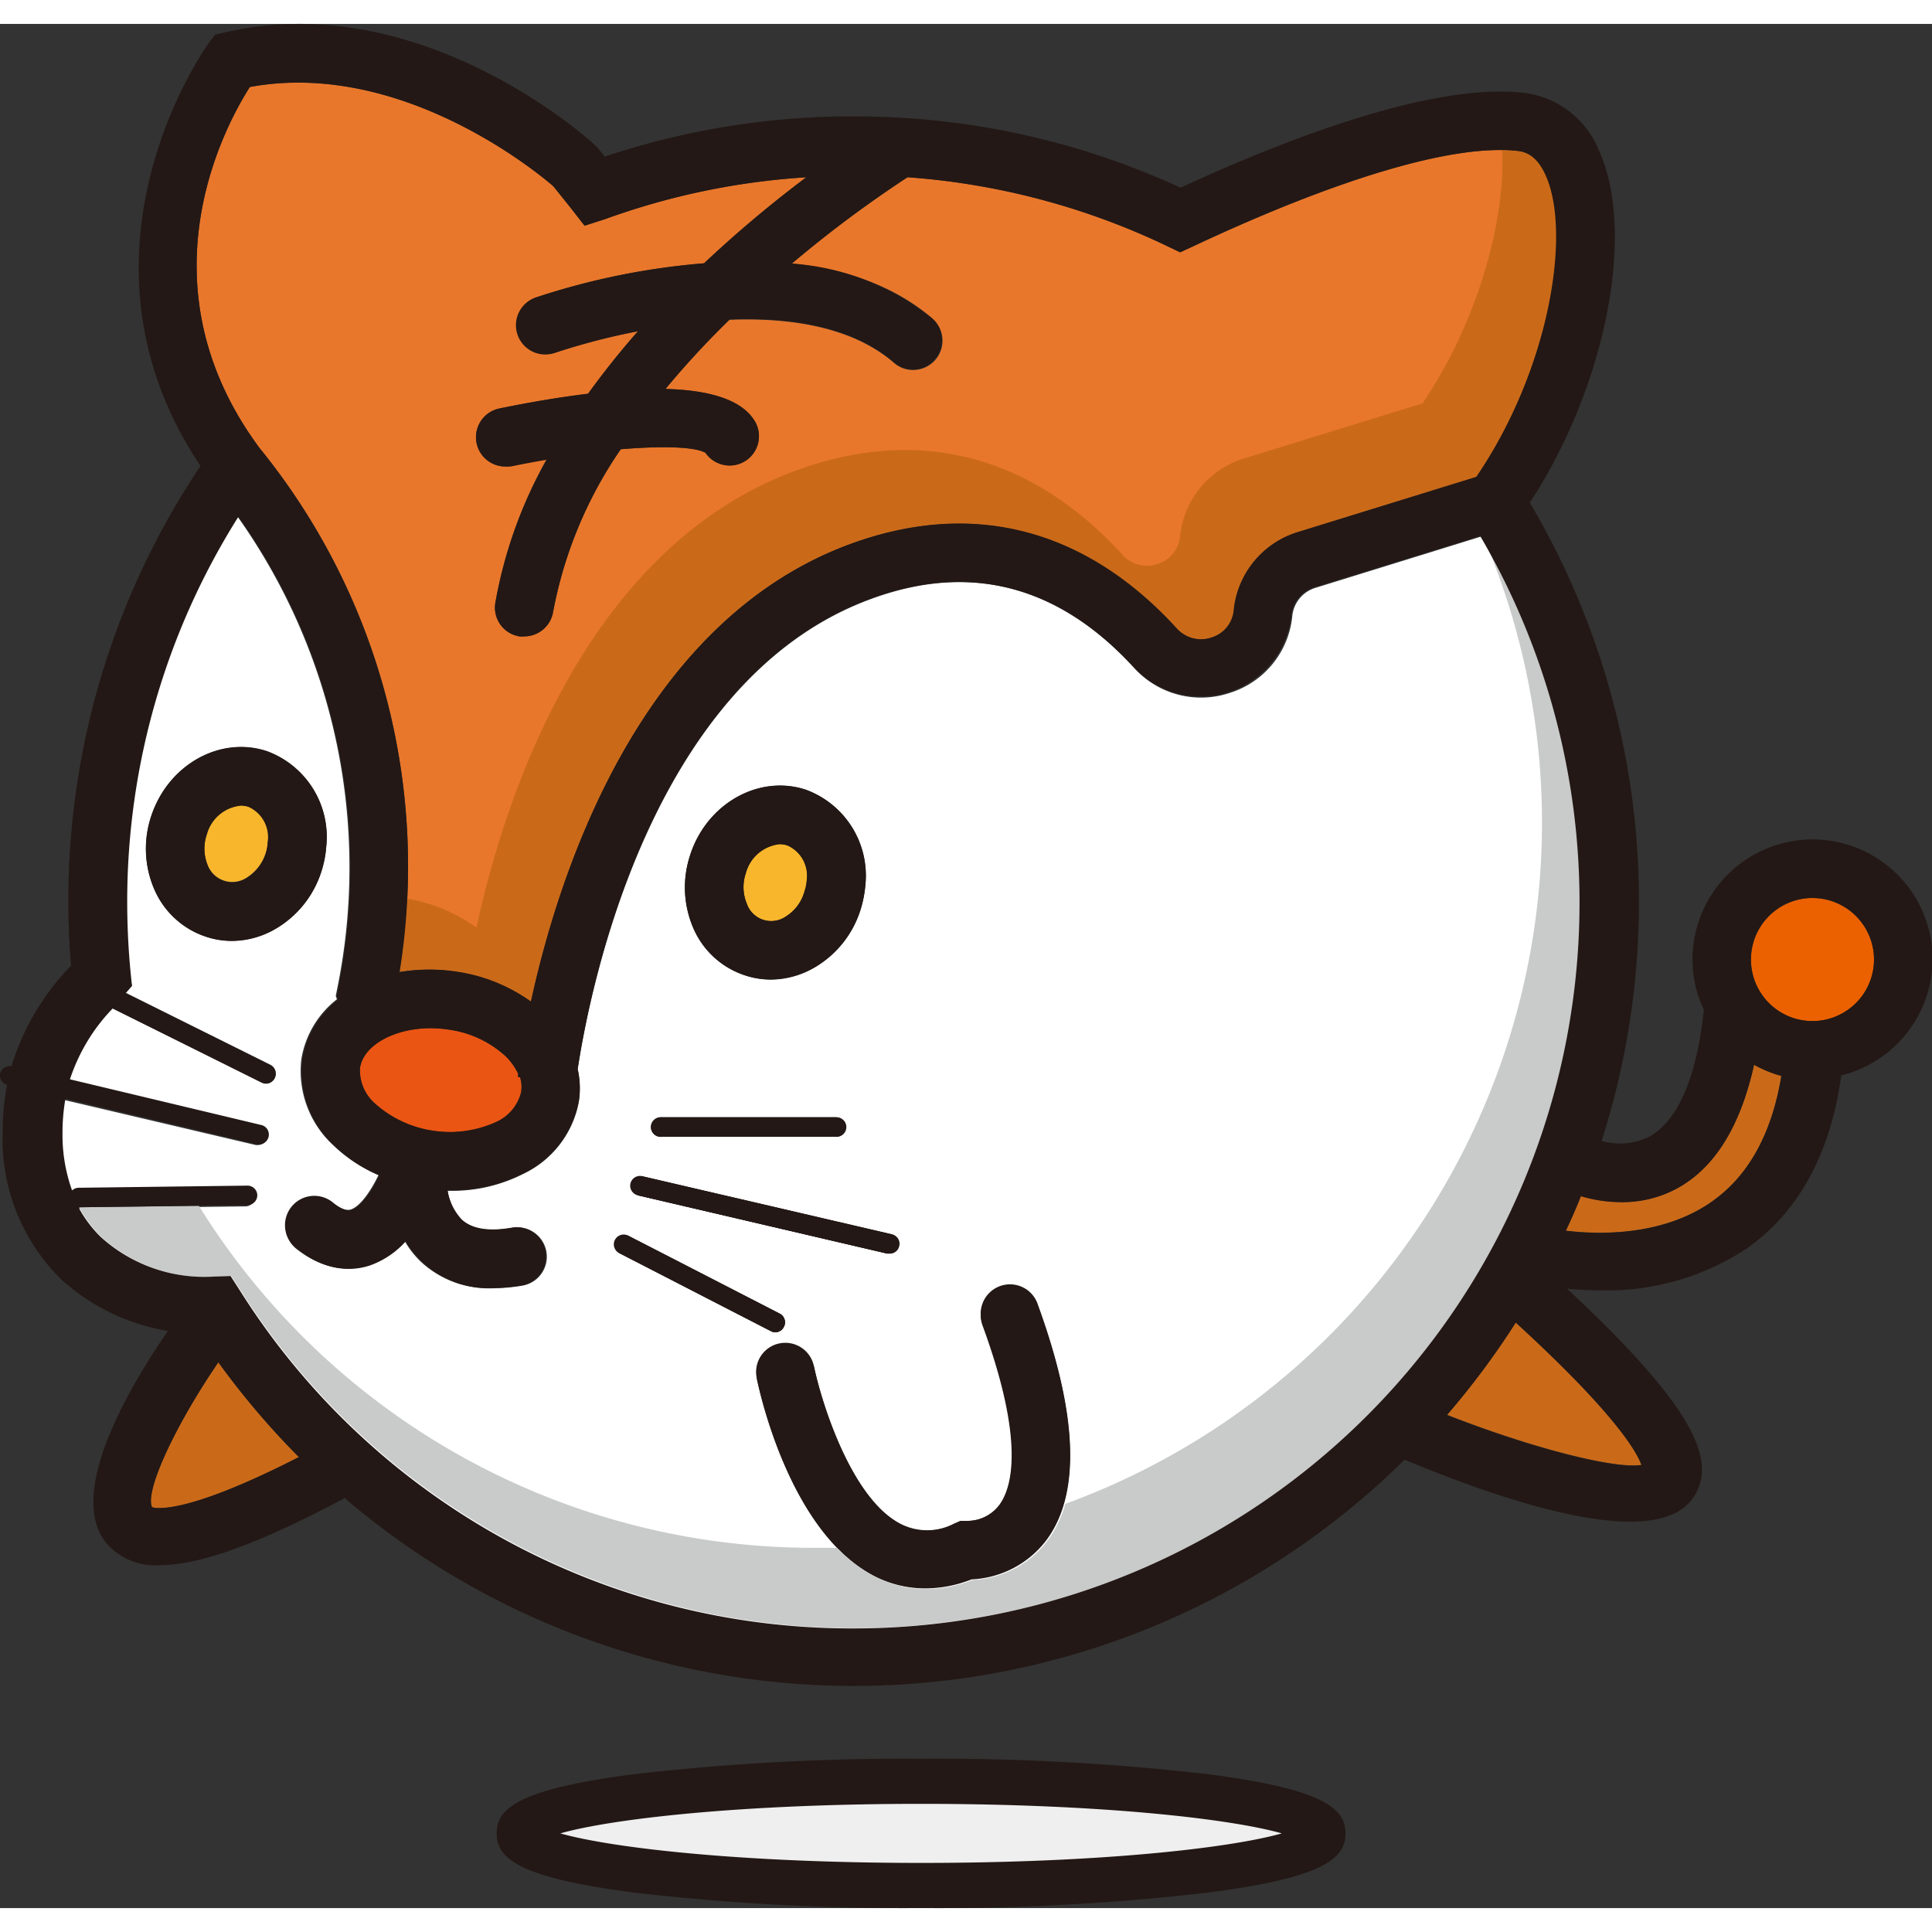 <svg t="1594972046355" class="icon" viewBox="0 0 1050 1024" version="1.1" xmlns="http://www.w3.org/2000/svg" p-id="1368" width="64" height="64"><rect x="0" y="0" width="1050" height="1024" fill="#333333" stroke="none"/><path d="M282.163 983.403a218.418 28.306 0 1 0 436.836 0 218.418 28.306 0 1 0-436.836 0Z" fill="#EFEFEF" p-id="1369"></path><path d="M500.581 1023.962a1270.44 1270.44 0 0 1-155.987-8.394c-62.186-8.026-74.685-18.38-74.685-32.165s12.253-24.078 74.685-32.165a1283.49 1283.49 0 0 1 155.987-8.394 1283.49 1283.49 0 0 1 155.987 8.394c62.186 8.087 74.685 18.38 74.685 32.165s-12.253 24.139-74.685 32.165a1270.44 1270.44 0 0 1-155.987 8.394z m-196.056-40.559c27.632 7.842 97.66 16.052 196.056 16.052s168.424-8.21 196.056-16.052c-27.632-7.842-97.66-16.052-196.056-16.052s-168.424 8.21-196.056 16.052zM568.527 824.291a54.099 54.099 0 0 1-40.498 21.076 68.803 68.803 0 0 1-25.12 4.901 60.9 60.9 0 0 1-27.999-6.801c-45.154-23.465-61.696-98.518-63.534-106.973a15.93 15.93 0 0 1 31.185-6.127c3.921 18.993 20.034 71.131 46.992 85.162a31.675 31.675 0 0 0 28.918-0.368l3.615-1.593h3.921a21.934 21.934 0 0 0 17.461-8.945c6.556-9.129 14.214-33.82-9.251-97.538a15.93 15.93 0 1 1 29.898-10.906c21.811 60.042 23.282 103.052 4.411 128.11zM438.089 416.312c-25.426-8.455-53.609 7.23-62.86 34.984a55.815 55.815 0 0 0 1.164 39.15 46.134 46.134 0 0 0 28.122 26.222 45.277 45.277 0 0 0 14.398 2.451 47.666 47.666 0 0 0 24.078-6.801 55.141 55.141 0 0 0 24.507-30.634 66.843 66.843 0 0 0 2.88-14.337 49.81 49.81 0 0 0-32.288-51.036z m-0.796 55.692a23.71 23.71 0 0 1-10.232 13.111 13.969 13.969 0 0 1-21.199-7.107 23.037 23.037 0 0 1-0.429-16.726 21.321 21.321 0 0 1 18.38-15.501 13.724 13.724 0 0 1 4.105 0.674 18.013 18.013 0 0 1 10.477 19.054 21.75 21.75 0 0 1-1.103 6.494zM145.231 395.358c-25.426-8.516-53.609 7.168-62.922 34.984a55.692 55.692 0 0 0 1.225 39.211 46.624 46.624 0 0 0 28.122 26.468 44.541 44.541 0 0 0 14.337 2.389 47.789 47.789 0 0 0 24.139-6.739 56.243 56.243 0 0 0 24.507-30.634 60.226 60.226 0 0 0 2.757-14.153 49.627 49.627 0 0 0-32.165-51.526z m-0.796 55.631a24.507 24.507 0 0 1-10.293 13.234 14.337 14.337 0 0 1-21.321-7.107 23.772 23.772 0 0 1-0.306-16.726 21.199 21.199 0 0 1 18.38-15.501 13.724 13.724 0 0 1 4.105 0.674 17.768 17.768 0 0 1 10.477 19.054 21.321 21.321 0 0 1-1.103 6.372z" fill="#231815" p-id="1370"></path><path d="M1018.536 508.458a33.452 33.452 0 1 1-33.513-33.391 33.575 33.575 0 0 1 33.513 33.391z" fill="#EB6100" p-id="1371"></path><path d="M968.113 571.441c-5.024 31.246-17.522 54.344-37.434 68.374-27.448 19.483-63.105 18.013-79.648 15.991 2.88-6.127 5.637-12.253 8.149-18.87a73.521 73.521 0 0 0 21.872 3.308 62.064 62.064 0 0 0 30.021-7.168c20.77-11.089 34.739-33.881 42.213-67.394a68.252 68.252 0 0 0 14.827 5.759zM892.08 783.12c-14.765 2.328-59.919-9.313-105.625-27.203a446.149 446.149 0 0 0 37.373-50.178c53.731 49.32 65.679 70.212 68.252 77.381zM162.447 778.892c-47.666 24.507-68.007 27.693-75.788 27.693a12.253 12.253 0 0 1-3.982-0.429c-4.166-8.7 12.682-44.725 36.025-78.79a437.388 437.388 0 0 0 43.745 51.526z" fill="#CA6A19" p-id="1372"></path><path d="M283.205 580.631a24.078 24.078 0 0 1-13.663 16.236 58.51 58.51 0 0 1-34.31 4.656 57.591 57.591 0 0 1-31.308-14.704 23.71 23.71 0 0 1-8.271-19.422c1.899-12.621 18.748-21.627 38.292-21.627a72.602 72.602 0 0 1 9.619 0.735 57.53 57.53 0 0 1 31.369 14.643 33.758 33.758 0 0 1 6.617 9.313v1.899h1.103a18.38 18.38 0 0 1 0.551 8.271z" fill="#EA5514" p-id="1373"></path><path d="M805.019 278.583l-90.431 27.999a17.89 17.89 0 0 0-12.253 15.194 48.646 48.646 0 0 1-33.758 41.723 49.014 49.014 0 0 1-52.445-13.785c-41.172-44.848-89.512-57.224-143.856-36.76-119.716 44.786-152.127 214.436-158.315 255.179a46.318 46.318 0 0 1 0.674 17.4 54.405 54.405 0 0 1-30.634 39.64 84.794 84.794 0 0 1-38.905 9.006h-1.838a29.592 29.592 0 0 0 7.658 15.746q8.455 7.842 27.57 4.35a15.954 15.954 0 0 1 5.514 31.43 103.052 103.052 0 0 1-16.236 1.47 54.773 54.773 0 0 1-38.66-14.091 49.872 49.872 0 0 1-9.006-11.334 46.563 46.563 0 0 1-19.728 12.805c-9.006 3.002-23.098 3.86-39.211-8.761a16.052 16.052 0 0 1-2.634-22.363 15.868 15.868 0 0 1 22.363-2.696c4.044 3.186 7.291 4.35 9.68 3.615 5.146-1.654 10.906-9.925 15.133-18.748a80.873 80.873 0 0 1-24.507-16.113 54.773 54.773 0 0 1-17.4-46.992 51.893 51.893 0 0 1 19.299-32.41l-0.613-1.899 0.858-4.227a329.373 329.373 0 0 0-54.283-256.281 392.111 392.111 0 0 0-60.471 209.412c0 12.621 0.674 25.61 1.899 38.782l1.225 6.923-3.308 3.799 78.606 39.089a5.33 5.33 0 0 1-2.451 10.048 6.433 6.433 0 0 1-2.328-0.551L61.233 535.048a100.111 100.111 0 0 0-23.956 39.456l104.155 24.507a5.269 5.269 0 0 1 3.921 6.127 5.33 5.33 0 0 1-5.085 4.166 4.779 4.779 0 0 1-1.287 0l-104.155-24.507a114.08 114.08 0 0 0-1.593 19.238 90.614 90.614 0 0 0 5.208 30.634 5.33 5.33 0 0 1 3.492-1.47l91.901-1.164a5.33 5.33 0 0 1 0 10.599l-91.595 1.164a66.046 66.046 0 0 0 12.253 16.358 84.61 84.61 0 0 0 61.267 21.382l9.129-0.429 4.963 7.781a395.034 395.034 0 0 0 675.167-410.308zM125.931 498.288a44.541 44.541 0 0 1-14.337-2.389 46.624 46.624 0 0 1-28.122-26.468 55.692 55.692 0 0 1-1.225-39.211c9.313-27.815 37.496-43.5 62.922-34.984a49.627 49.627 0 0 1 32.165 51.526 60.226 60.226 0 0 1-2.757 14.153 56.243 56.243 0 0 1-24.507 30.634 47.789 47.789 0 0 1-24.139 6.739z m249.297-47.115c9.251-27.754 37.434-43.439 62.86-34.984a49.81 49.81 0 0 1 32.288 51.465 66.843 66.843 0 0 1-2.88 14.337 55.141 55.141 0 0 1-24.507 30.634 47.666 47.666 0 0 1-24.078 6.801 45.277 45.277 0 0 1-14.398-2.451 46.134 46.134 0 0 1-28.122-26.468 55.815 55.815 0 0 1-1.164-39.211z m-15.562 143.059h94.474a5.33 5.33 0 0 1 0 10.599H359.666a5.33 5.33 0 1 1 0-10.599z m-16.42 36.27a5.269 5.269 0 0 1 6.127-4.044l135.156 31.491a5.269 5.269 0 0 1-1.164 10.354h-1.164l-134.788-31.491a5.33 5.33 0 0 1-4.166-6.311z m-8.577 30.634a5.33 5.33 0 0 1 7.168-2.328l81.976 42.152a5.269 5.269 0 0 1 2.206 7.107 5.208 5.208 0 0 1-4.656 3.002 4.901 4.901 0 0 1-2.451-0.674l-81.914-42.152a5.269 5.269 0 0 1-2.328-7.107z m233.858 163.155a54.099 54.099 0 0 1-40.498 21.076 68.803 68.803 0 0 1-25.12 4.901 60.9 60.9 0 0 1-27.999-6.801c-45.154-23.465-61.696-98.518-63.534-106.973a15.93 15.93 0 0 1 31.185-6.127c3.921 18.993 20.034 71.131 46.992 85.162a31.675 31.675 0 0 0 28.918-0.368l3.615-1.593h3.921a21.934 21.934 0 0 0 17.461-8.945c6.556-9.129 14.214-33.82-9.251-97.538a15.93 15.93 0 1 1 29.898-10.906c21.811 60.042 23.282 103.052 4.411 128.11z" fill="#FFFFFF" p-id="1374"></path><path d="M859.057 476.905a394.807 394.807 0 0 1-728.408 211.311l-4.963-7.72-9.129 0.368a84.304 84.304 0 0 1-61.267-21.382 67.394 67.394 0 0 1-12.253-16.358l65.005-0.796 1.348 2.083a393.03 393.03 0 0 0 333.54 183.802h12.253a77.871 77.871 0 0 0 20.28 15.562 59.981 59.981 0 0 0 27.999 6.801 69.048 69.048 0 0 0 25.12-4.901 53.915 53.915 0 0 0 40.498-21.076 61.267 61.267 0 0 0 9.864-20.28 394.133 394.133 0 0 0 229.385-520.405 392.111 392.111 0 0 1 50.729 192.992z" fill="#C9CACA" p-id="1375"></path><path d="M438.518 465.51a21.75 21.75 0 0 1-1.225 6.494 23.71 23.71 0 0 1-10.232 13.111 13.969 13.969 0 0 1-21.199-7.107 23.037 23.037 0 0 1-0.429-16.726 21.321 21.321 0 0 1 18.38-15.501 13.724 13.724 0 0 1 4.105 0.674 18.013 18.013 0 0 1 10.599 19.054zM145.598 444.617a21.321 21.321 0 0 1-1.225 6.127 24.507 24.507 0 0 1-10.293 13.234 14.337 14.337 0 0 1-21.321-7.107 23.772 23.772 0 0 1-0.306-16.726 21.199 21.199 0 0 1 18.38-15.501 13.724 13.724 0 0 1 4.105 0.674 17.768 17.768 0 0 1 10.661 19.299z" fill="#F8B62D" p-id="1376"></path><path d="M802.385 246.172l-97.109 30.021a49.443 49.443 0 0 0-34.677 42.274 17.216 17.216 0 0 1-12.253 14.949 17.706 17.706 0 0 1-19.115-5.085C589.297 273.865 527.6 258.119 460.819 283.055c-113.406 42.52-157.151 178.472-172.284 248.194a91.472 91.472 0 0 0-40.191-16.113 96.619 96.619 0 0 0-31.185 0 360.313 360.313 0 0 0-74.746-283.055l-1.164-1.348c-66.046-88.838-18.993-175.225-5.453-196.423 81.914-15.133 156.477 46.502 164.932 53.915l9.864 12.253 7.107 9.19 10.906-3.492a390.028 390.028 0 0 1 109.607-22.791 630.441 630.441 0 0 0-55.57 46.747 386.352 386.352 0 0 0-90.798 18.38 15.746 15.746 0 0 0-9.68 20.218 15.93 15.93 0 0 0 20.28 9.742 359.211 359.211 0 0 1 44.296-11.457c-9.435 10.722-18.38 22.056-27.141 33.942-16.236 2.022-32.901 4.901-48.34 8.087a15.93 15.93 0 0 0 3.186 31.491 14.52 14.52 0 0 0 3.186-0.368c6.127-1.225 13.05-2.512 19.483-3.615a247.214 247.214 0 0 0-27.877 77.932 15.746 15.746 0 0 0 13.172 18.38 16.603 16.603 0 0 0 2.512 0 15.868 15.868 0 0 0 15.684-13.356 231.407 231.407 0 0 1 36.76-88.348c22.669-1.899 40.375-1.348 46.073 1.961a15.93 15.93 0 0 0 27.264-16.358c-6.862-12.744-25.426-17.706-49.014-18.38a469.86 469.86 0 0 1 34.739-37.557c32.533-1.287 66.475 3.615 89.389 23.343a15.501 15.501 0 0 0 10.354 3.921 15.93 15.93 0 0 0 10.538-27.999c-21.199-18.38-48.462-26.835-76.339-29.898a652.498 652.498 0 0 1 62.86-46.87 391.682 391.682 0 0 1 141.466 37.557l6.739 3.247 6.923-3.186c79.648-37.373 142.385-55.876 176.511-51.832 4.227 0.429 10.477 2.328 15.378 13.356 13.969 31.737 1.654 105.809-37.863 163.706z" fill="#E9772B" p-id="1377"></path><path d="M802.385 246.172l-97.109 30.021a49.382 49.382 0 0 0-34.677 42.274 17.155 17.155 0 0 1-12.253 14.949 17.584 17.584 0 0 1-19.054-5.085c-49.933-54.467-111.629-70.212-178.411-45.277-113.467 42.52-157.212 178.472-172.345 248.194a91.901 91.901 0 0 0-40.191-16.113 96.557 96.557 0 0 0-31.185 0 385.372 385.372 0 0 0 4.044-39.763 90.124 90.124 0 0 1 37.741 15.746c14.949-69.416 58.817-205.491 172.59-248.01 66.781-24.936 128.662-9.251 178.411 45.277a17.645 17.645 0 0 0 19.115 5.085 17.277 17.277 0 0 0 12.253-14.949 49.443 49.443 0 0 1 34.677-42.336l97.109-29.96c30.634-45.277 45.154-100.54 43.255-137.607a78.912 78.912 0 0 1 8.823 0.49c4.227 0.429 10.477 2.328 15.317 13.356 13.724 31.737 1.409 105.809-38.108 163.706z" fill="#CA6A19" p-id="1378"></path><path d="M459.41 599.501a5.33 5.33 0 0 1-5.269 5.33H359.666a5.33 5.33 0 1 1 0-10.599h94.474a5.33 5.33 0 0 1 5.269 5.269zM488.696 664.322a5.146 5.146 0 0 1-5.085 3.982h-1.409l-134.788-31.491a5.33 5.33 0 0 1 2.451-10.354l135.156 31.491a5.146 5.146 0 0 1 3.676 6.372zM426.019 708.067a5.208 5.208 0 0 1-4.656 3.002 4.901 4.901 0 0 1-2.451-0.674l-81.914-42.152a5.269 5.269 0 0 1-2.328-7.107 5.33 5.33 0 0 1 7.168-2.328l81.976 42.152a5.269 5.269 0 0 1 2.206 7.107zM543.469 686.93a15.93 15.93 0 0 0-9.496 20.402c23.343 63.718 15.807 88.47 9.19 97.476a21.627 21.627 0 0 1-17.277 8.761h-3.921l-3.615 1.593a31.675 31.675 0 0 1-28.918 0c-26.958-13.908-42.887-66.169-46.992-85.1a15.868 15.868 0 1 0-31.124 6.127c1.715 8.516 18.38 83.569 63.534 106.973a60.471 60.471 0 0 0 27.938 6.801 69.048 69.048 0 0 0 25.12-4.901 54.038 54.038 0 0 0 40.436-21.076c18.932-25.058 17.4-68.129-4.473-127.926a15.991 15.991 0 0 0-20.402-9.129zM404.575 516.974a44.174 44.174 0 0 0 14.337 2.328 48.156 48.156 0 0 0 24.078-6.678 55.937 55.937 0 0 0 24.507-30.634 59.552 59.552 0 0 0 2.818-14.275 49.627 49.627 0 0 0-32.227-51.403c-25.426-8.516-53.609 7.23-62.86 34.984a55.508 55.508 0 0 0 1.225 39.15 46.257 46.257 0 0 0 28.122 26.529z m0.796-55.631a21.382 21.382 0 0 1 18.38-15.562 13.418 13.418 0 0 1 4.105 0.674 17.951 17.951 0 0 1 10.538 19.054 25.487 25.487 0 0 1-1.287 6.127 23.404 23.404 0 0 1-10.048 13.479 14.091 14.091 0 0 1-21.26-7.046 23.71 23.71 0 0 1-0.429-16.542zM174.516 461.098a57.224 57.224 0 0 0 2.818-14.275 49.565 49.565 0 0 0-32.104-51.465c-25.426-8.455-53.67 7.23-62.922 34.984a55.508 55.508 0 0 0 1.225 39.15 46.257 46.257 0 0 0 28.122 26.529 44.541 44.541 0 0 0 14.337 2.389 47.421 47.421 0 0 0 24.078-6.739 55.141 55.141 0 0 0 24.446-30.572z m-30.144-10.048a23.956 23.956 0 0 1-10.354 13.172 14.153 14.153 0 0 1-21.26-7.107 24.078 24.078 0 0 1-0.306-16.726 21.26 21.26 0 0 1 18.38-15.501 13.724 13.724 0 0 1 4.166 0.613 18.013 18.013 0 0 1 10.477 19.115 26.468 26.468 0 0 1-1.103 6.433z" fill="#231815" p-id="1379"></path><path d="M1050.334 508.458a65.25 65.25 0 1 0-130.5 0 64.392 64.392 0 0 0 6.127 27.264 1.47 1.47 0 0 0 0 0.49c-3.86 36.393-14.153 60.103-29.653 68.558a35.78 35.78 0 0 1-25.855 2.267 426.115 426.115 0 0 0-39.027-346.835c40.743-62.186 57.775-145.694 37.925-190.542a50.607 50.607 0 0 0-40.682-32.165c-49.014-5.82-127.62 24.078-187.049 51.526a422.194 422.194 0 0 0-150.902-37.986h-0.98c-8.577-0.49-17.216-0.796-25.855-0.796a425.808 425.808 0 0 0-135.217 21.872l-4.044-5.024-1.715-1.654c-3.799-3.492-94.842-85.284-200.344-60.9l-5.698 1.287-3.492 4.718c-0.858 1.164-82.037 113.651-4.411 229.691A423.725 423.725 0 0 0 37.155 477.028c0 11.518 0.49 23.282 1.47 35.106h-0.306A134.359 134.359 0 0 0 6.215 566.539a5.269 5.269 0 0 0-6.127 3.921 5.392 5.392 0 0 0 3.737 6.127 142.998 142.998 0 0 0-2.389 26.896 106.605 106.605 0 0 0 31.553 78.545 113.712 113.712 0 0 0 58.265 28.306c-23.22 33.758-55.141 89.818-33.084 115.734a35.045 35.045 0 0 0 28.489 11.58c22.056 0 54.344-11.825 100.233-36.209v-0.613a425.931 425.931 0 0 0 576.465-20.525c41.478 17.277 89.634 33.697 122.535 33.697 16.236 0 28.734-3.982 34.861-13.846 11.457-18.38 3.186-45.46-69.11-112.793 5.146 0.49 11.212 0.919 18.38 0.919a137.913 137.913 0 0 0 79.341-22.791c28.306-19.912 45.46-51.648 51.342-94.045a65.372 65.372 0 0 0 49.627-62.983zM135.795 34.248c81.914-15.072 156.477 46.563 164.932 53.977 1.47 1.838 4.963 6.127 9.803 12.253l7.168 9.19 10.906-3.492a392.111 392.111 0 0 1 109.607-22.853 664.138 664.138 0 0 0-55.57 46.747 393.52 393.52 0 0 0-90.798 18.38 15.93 15.93 0 1 0 10.538 30.021 362.274 362.274 0 0 1 44.358-11.457 425.808 425.808 0 0 0-27.141 34.003c-16.236 1.899-32.839 4.84-48.401 8.026a15.93 15.93 0 0 0 3.186 31.491 19.422 19.422 0 0 0 3.247 0c6.494-1.348 13.05-2.573 19.483-3.676a244.212 244.212 0 0 0-27.877 77.626 15.868 15.868 0 0 0 13.111 18.38 12.253 12.253 0 0 0 2.573 0 15.93 15.93 0 0 0 15.684-13.356 230.488 230.488 0 0 1 36.76-88.348c22.73-1.899 40.436-1.409 46.073 1.961a15.93 15.93 0 0 0 27.264-16.358c-6.862-12.682-25.487-17.768-49.014-18.38a482.113 482.113 0 0 1 34.922-37.802c32.472-1.225 66.414 3.615 89.267 23.404a15.93 15.93 0 0 0 10.415 3.86 15.93 15.93 0 0 0 10.415-27.754 136.626 136.626 0 0 0-76.339-29.837 642.327 642.327 0 0 1 62.86-46.931 391.008 391.008 0 0 1 141.344 37.557l6.801 3.247 6.862-3.186c79.648-37.434 142.447-55.876 176.634-51.893 4.227 0.49 10.415 2.451 15.256 13.479 14.03 31.675 1.715 105.748-37.802 163.645l-97.17 30.021a49.627 49.627 0 0 0-34.677 42.274 17.094 17.094 0 0 1-11.886 14.949 17.706 17.706 0 0 1-19.115-5.024c-49.933-54.589-111.629-70.274-178.411-45.338-113.651 42.52-157.335 178.472-172.529 248.255a92.391 92.391 0 0 0-40.13-16.236 96.802 96.802 0 0 0-31.246 0.306 360.497 360.497 0 0 0-74.685-283.055l-1.164-1.47c-66.169-89.022-19.054-175.409-5.514-196.607z m147.409 546.444a24.017 24.017 0 0 1-13.663 16.113 61.267 61.267 0 0 1-65.679-9.987 24.078 24.078 0 0 1-8.21-19.483c1.899-12.253 18.748-21.505 38.292-21.505a57.714 57.714 0 0 1 9.68 0.735 57.04 57.04 0 0 1 31.308 14.582 32.227 32.227 0 0 1 6.617 9.313v1.899h1.042a17.4 17.4 0 0 1 0.613 8.332z m-196.484 225.893a12.253 12.253 0 0 1-4.105-0.429c-4.105-8.7 12.805-44.786 36.025-78.79a432.119 432.119 0 0 0 43.806 51.526c-47.85 24.384-68.007 27.693-75.726 27.693z m377.101 65.434a393.214 393.214 0 0 1-333.54-183.802l-4.963-7.72-9.129 0.306a83.936 83.936 0 0 1-61.267-21.382 65.74 65.74 0 0 1-12.253-16.297l91.901-1.164a5.392 5.392 0 0 0 5.269-5.392 5.33 5.33 0 0 0-5.33-5.208l-91.901 1.164a5.33 5.33 0 0 0-3.431 1.47 88.838 88.838 0 0 1-5.208-30.634 107.524 107.524 0 0 1 1.593-19.238l104.155 24.813a4.227 4.227 0 0 0 1.225 0 5.33 5.33 0 0 0 1.225-10.477l-104.155-24.875a101.765 101.765 0 0 1 23.159-38.537l81.057 40.375a5.637 5.637 0 0 0 2.389 0.551 5.33 5.33 0 0 0 2.389-10.048l-78.729-39.211 3.431-3.921-0.674-6.739c-1.287-13.111-1.899-26.161-1.899-38.844a392.111 392.111 0 0 1 60.41-209.351 329.19 329.19 0 0 1 54.222 256.281l-0.796 4.227 0.674 1.961a51.158 51.158 0 0 0-19.299 32.41 54.651 54.651 0 0 0 17.339 46.931 81.424 81.424 0 0 0 24.507 16.175c-4.289 8.761-9.925 17.032-15.133 18.687-2.389 0.735-5.637-0.429-9.68-3.615a15.93 15.93 0 1 0-19.667 24.997c16.113 12.621 30.205 11.825 39.211 8.884a47.36 47.36 0 0 0 19.544-13.111 52.2 52.2 0 0 0 47.298 25.303 95.577 95.577 0 0 0 16.175-1.47 15.93 15.93 0 0 0-5.514-31.369c-12.744 2.267-21.995 0.735-27.509-4.411a29.653 29.653 0 0 1-7.658-15.807h1.838a85.1 85.1 0 0 0 38.844-8.945 54.712 54.712 0 0 0 30.634-39.64 49.014 49.014 0 0 0-0.613-17.4c6.127-40.743 38.537-210.515 158.192-255.179 54.405-20.341 102.807-7.903 143.917 36.76a49.565 49.565 0 0 0 85.774-28.122 17.768 17.768 0 0 1 12.253-15.133l90.369-27.938a394.501 394.501 0 0 1-340.647 593.681z m428.198-88.776c-14.704 2.328-59.858-9.251-105.625-27.203a428.872 428.872 0 0 0 37.373-50.239c53.854 49.259 65.74 70.151 68.313 77.319z m38.598-143.304c-27.509 19.422-63.044 18.013-79.648 15.991 2.88-6.127 5.637-12.253 8.21-18.809a77.197 77.197 0 0 0 21.75 3.247 62.677 62.677 0 0 0 30.144-7.291c20.77-11.151 34.8-33.942 42.213-67.394a64.392 64.392 0 0 0 14.888 6.127c-5.085 30.634-17.584 53.977-37.496 68.007z m54.405-98.028a33.452 33.452 0 1 1 33.452-33.452 33.513 33.513 0 0 1-33.391 33.452z" fill="#231815" p-id="1380"></path><path d="M359.666 604.832H454.08a5.33 5.33 0 1 0 0-10.599H359.666a5.33 5.33 0 0 0 0 10.599zM347.413 636.813l134.788 31.43h1.225a5.33 5.33 0 0 0 1.164-10.477l-135.156-31.43a5.33 5.33 0 1 0-2.389 10.354zM421.363 711.008a5.33 5.33 0 0 0 2.389-10.048l-81.914-42.152a5.33 5.33 0 1 0-4.84 9.435l81.914 42.152a5.024 5.024 0 0 0 2.451 0.613z" fill="#231815" p-id="1381"></path></svg>